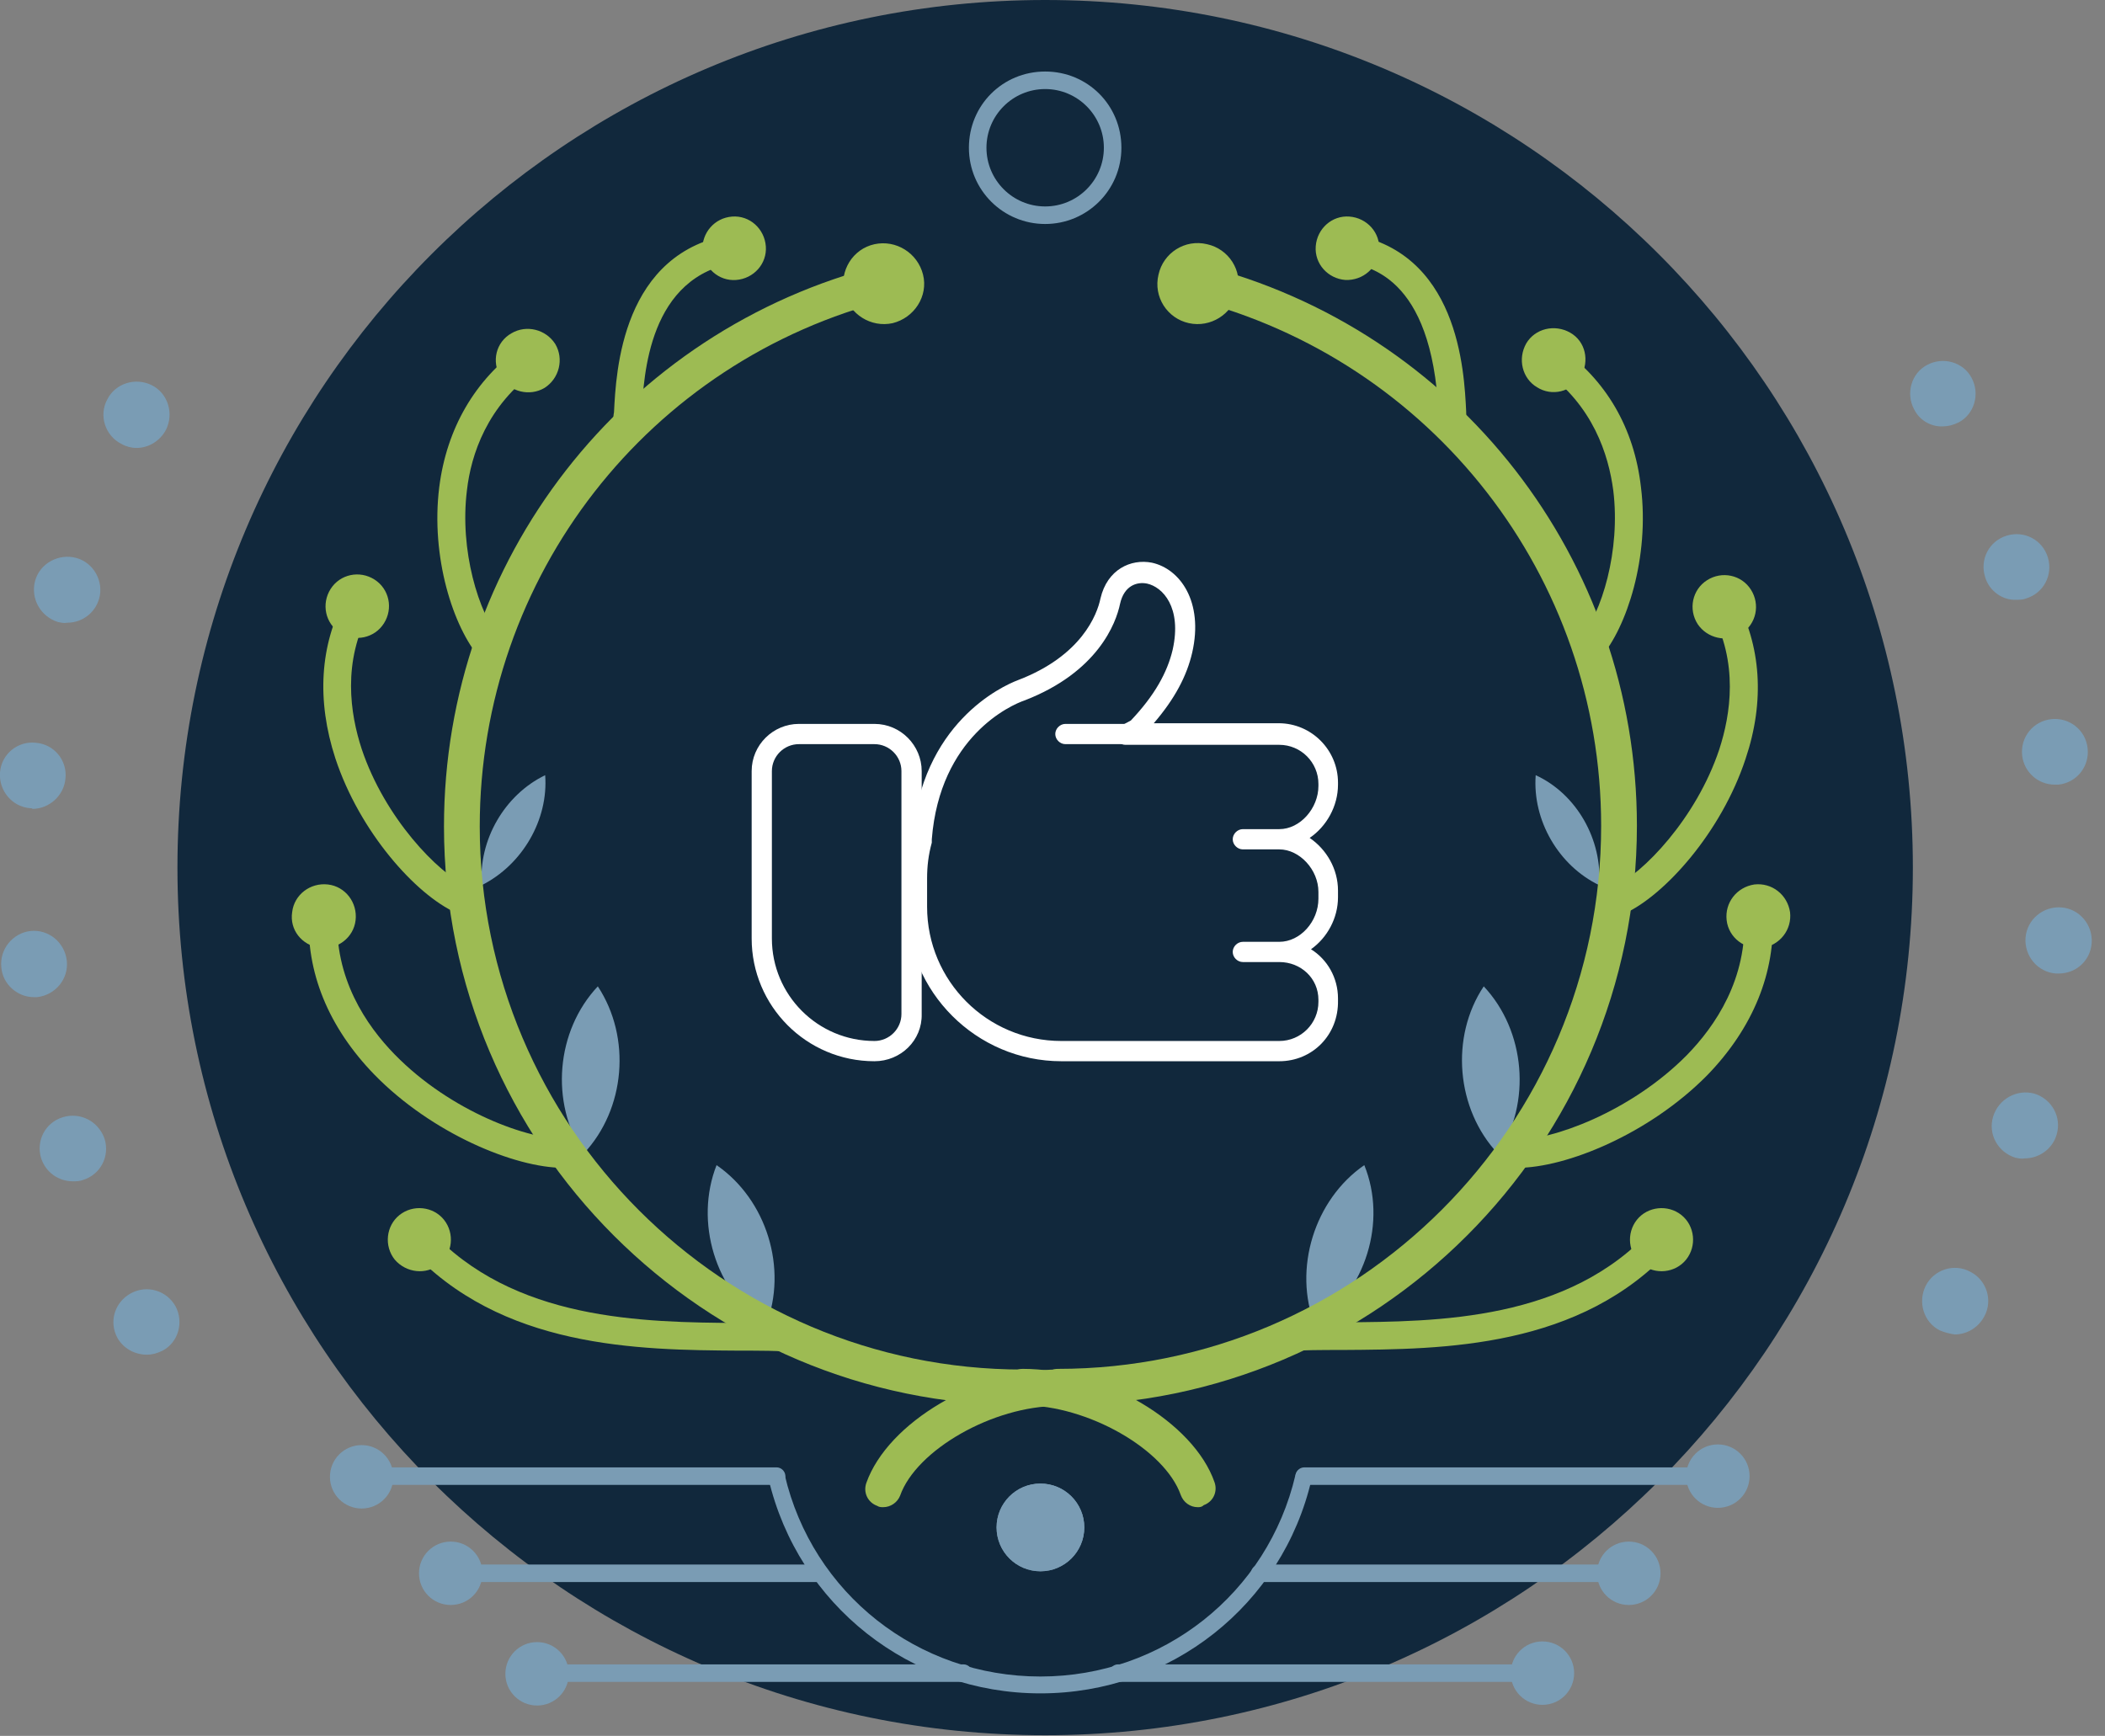 <svg width="97" height="80" viewBox="0 0 97 80" fill="none" xmlns="http://www.w3.org/2000/svg">
<rect x="0" y="0" width="97" height="80" fill="#808080" stroke="none"/>
<g clip-path="url(#clip0_1777_3251)">
<path d="M48.162 79.969C70.245 79.969 88.146 62.067 88.146 39.984C88.146 17.902 70.245 0 48.162 0C26.079 0 8.177 17.902 8.177 39.984C8.177 62.067 26.079 79.969 48.162 79.969Z" fill="#11283C"/>
<path d="M89.39 61.314C88.644 60.941 88.364 60.008 88.737 59.261C89.11 58.515 90.043 58.204 90.789 58.609C91.535 58.982 91.846 59.914 91.442 60.661C91.162 61.189 90.633 61.5 90.074 61.5C89.856 61.469 89.608 61.407 89.39 61.314ZM92.872 53.354C92.064 53.105 91.597 52.266 91.846 51.457C92.095 50.649 92.934 50.183 93.743 50.4C94.551 50.649 95.017 51.489 94.769 52.297C94.582 52.95 93.96 53.385 93.308 53.385C93.152 53.416 93.028 53.385 92.872 53.354ZM94.738 44.866C93.898 44.804 93.276 44.057 93.338 43.218C93.401 42.379 94.147 41.757 94.986 41.819C95.826 41.881 96.448 42.627 96.386 43.467C96.323 44.275 95.671 44.866 94.862 44.866C94.831 44.866 94.8 44.866 94.738 44.866ZM93.183 34.823C93.09 33.984 93.681 33.237 94.52 33.144C95.359 33.051 96.106 33.642 96.199 34.481C96.292 35.321 95.701 36.067 94.862 36.16C94.8 36.16 94.738 36.16 94.675 36.16C93.929 36.16 93.276 35.6 93.183 34.823ZM91.473 26.584C91.224 25.775 91.66 24.936 92.468 24.687C93.276 24.438 94.116 24.874 94.365 25.682C94.613 26.49 94.178 27.33 93.37 27.579C93.214 27.641 93.059 27.641 92.903 27.641C92.281 27.672 91.66 27.237 91.473 26.584ZM88.208 18.873C87.804 18.127 88.084 17.194 88.799 16.821C89.545 16.417 90.478 16.696 90.851 17.412C91.255 18.158 90.975 19.09 90.26 19.464C90.012 19.588 89.763 19.65 89.545 19.65C88.986 19.681 88.457 19.37 88.208 18.873Z" fill="#7A9CB4"/>
<path d="M5.41 61.656C5.006 60.909 5.286 60.008 6.032 59.603C6.778 59.199 7.68 59.479 8.084 60.194C8.488 60.941 8.208 61.873 7.493 62.246C7.244 62.371 6.996 62.433 6.778 62.433C6.218 62.433 5.69 62.153 5.41 61.656ZM1.897 53.385C1.648 52.577 2.083 51.737 2.892 51.489C3.7 51.24 4.539 51.675 4.819 52.483C5.068 53.292 4.633 54.131 3.824 54.38C3.669 54.442 3.513 54.442 3.358 54.442C2.705 54.442 2.114 54.038 1.897 53.385ZM0.062 44.586C-0.031 43.746 0.591 43 1.399 42.907C2.239 42.814 2.985 43.436 3.078 44.275C3.171 45.115 2.55 45.861 1.71 45.954C1.648 45.954 1.617 45.954 1.555 45.954C0.808 45.954 0.124 45.363 0.062 44.586ZM1.399 37.248C0.56 37.186 -0.062 36.44 1.22236e-05 35.6C0.062 34.761 0.808 34.139 1.648 34.232C2.487 34.294 3.109 35.041 3.016 35.88C2.954 36.657 2.27 37.279 1.492 37.279C1.492 37.248 1.43 37.248 1.399 37.248ZM2.674 28.667C1.866 28.418 1.399 27.579 1.617 26.77C1.834 25.962 2.705 25.495 3.513 25.713C4.322 25.931 4.788 26.801 4.571 27.579C4.384 28.263 3.762 28.698 3.109 28.698C2.954 28.729 2.829 28.698 2.674 28.667ZM5.597 20.459C4.85 20.085 4.539 19.153 4.944 18.407C5.317 17.66 6.25 17.38 6.996 17.753C7.742 18.127 8.022 19.059 7.649 19.806C7.369 20.334 6.84 20.645 6.281 20.645C6.063 20.645 5.814 20.583 5.597 20.459Z" fill="#7A9CB4"/>
<path d="M60.599 61.096C59.573 58.484 60.568 55.282 62.868 53.696C63.925 56.308 62.931 59.479 60.599 61.096Z" fill="#7A9CB4"/>
<path d="M69.025 53.167C67.097 51.115 66.817 47.789 68.372 45.457C70.299 47.509 70.579 50.836 69.025 53.167Z" fill="#7A9CB4"/>
<path d="M73.689 40.793C71.823 39.891 70.61 37.808 70.766 35.725C72.662 36.595 73.844 38.71 73.689 40.793Z" fill="#7A9CB4"/>
<path d="M48.753 64.765C48.286 64.765 47.913 64.392 47.913 63.925C47.913 63.459 48.286 63.086 48.753 63.086C62.557 63.086 73.782 51.862 73.782 38.057C73.782 26.584 66.009 16.603 54.878 13.774C54.442 13.65 54.163 13.214 54.287 12.779C54.411 12.344 54.847 12.064 55.282 12.188C67.159 15.173 75.43 25.807 75.43 38.057C75.43 52.794 63.459 64.765 48.753 64.765Z" fill="#9DBB53"/>
<path d="M54.785 14.893C53.789 14.676 53.137 13.681 53.385 12.655C53.603 11.66 54.598 11.007 55.624 11.255C56.619 11.473 57.272 12.468 57.023 13.494C56.774 14.489 55.779 15.111 54.785 14.893Z" fill="#9DBB53"/>
<path d="M59.231 62.309C58.889 62.309 58.609 62.06 58.578 61.687C58.547 61.345 58.826 61.034 59.168 61.003C59.977 60.941 60.879 60.941 61.873 60.941C66.257 60.91 72.289 60.879 76.145 56.619C76.394 56.339 76.798 56.339 77.046 56.588C77.326 56.837 77.326 57.241 77.078 57.489C72.849 62.153 66.506 62.184 61.873 62.215C60.91 62.215 60.008 62.215 59.262 62.278C59.262 62.309 59.231 62.309 59.231 62.309Z" fill="#9DBB53"/>
<path d="M75.43 56.215C75.927 55.593 76.86 55.499 77.482 55.997C78.103 56.495 78.197 57.427 77.699 58.049C77.202 58.671 76.269 58.764 75.647 58.267C75.025 57.769 74.932 56.837 75.43 56.215Z" fill="#9DBB53"/>
<path d="M69.926 53.821C69.864 53.821 69.833 53.821 69.771 53.821C69.398 53.821 69.118 53.51 69.149 53.136C69.18 52.763 69.46 52.484 69.833 52.515C71.481 52.577 75.15 51.24 77.73 48.628C79.036 47.291 80.529 45.115 80.373 42.192C80.342 41.819 80.622 41.539 80.995 41.508C81.337 41.508 81.648 41.757 81.679 42.13C81.835 44.804 80.777 47.385 78.663 49.561C75.989 52.266 72.165 53.821 69.926 53.821Z" fill="#9DBB53"/>
<path d="M79.565 42.41C79.472 41.601 80.031 40.886 80.84 40.762C81.648 40.669 82.363 41.228 82.487 42.037C82.581 42.845 82.021 43.56 81.213 43.684C80.404 43.778 79.658 43.218 79.565 42.41Z" fill="#9DBB53"/>
<path d="M74.621 42.13C74.373 42.13 74.124 41.974 74.031 41.757C73.875 41.446 74.031 41.042 74.341 40.886C75.709 40.264 78.166 37.715 79.223 34.544C79.751 32.927 80.124 30.533 78.85 28.201C78.663 27.89 78.788 27.485 79.099 27.33C79.409 27.143 79.814 27.268 79.969 27.579C81.151 29.755 81.337 32.305 80.435 34.979C79.316 38.368 76.704 41.259 74.87 42.099C74.808 42.13 74.715 42.13 74.621 42.13Z" fill="#9DBB53"/>
<path d="M78.228 28.76C77.793 28.076 77.979 27.175 78.663 26.739C79.347 26.304 80.249 26.491 80.684 27.175C81.12 27.859 80.933 28.76 80.249 29.196C79.565 29.631 78.663 29.413 78.228 28.76Z" fill="#9DBB53"/>
<path d="M73.284 30.532C73.129 30.532 72.973 30.47 72.849 30.377C72.569 30.128 72.538 29.724 72.787 29.475C73.813 28.263 74.683 25.371 74.341 22.604C74.124 20.956 73.409 18.686 71.139 17.07C70.859 16.852 70.766 16.448 70.984 16.168C71.201 15.888 71.605 15.795 71.885 16.012C73.999 17.505 75.305 19.712 75.616 22.448C76.02 25.682 74.963 28.916 73.751 30.315C73.657 30.47 73.471 30.532 73.284 30.532Z" fill="#9DBB53"/>
<path d="M70.828 17.847C70.144 17.443 69.926 16.541 70.331 15.826C70.735 15.142 71.636 14.924 72.352 15.329C73.067 15.733 73.253 16.634 72.849 17.349C72.414 18.065 71.512 18.282 70.828 17.847Z" fill="#9DBB53"/>
<path d="M66.972 20.054C66.63 20.054 66.351 19.806 66.32 19.464C66.32 19.339 66.32 19.215 66.288 19.028C65.978 12.655 62.993 12.219 61.873 12.064C61.531 12.002 61.283 11.691 61.314 11.318C61.376 10.976 61.687 10.727 62.06 10.758C67.221 11.504 67.47 17.101 67.563 18.966C67.563 19.122 67.563 19.246 67.594 19.339C67.626 19.681 67.346 20.023 67.004 20.023C67.004 20.054 67.004 20.054 66.972 20.054Z" fill="#9DBB53"/>
<path d="M61.998 12.903C61.189 12.841 60.568 12.157 60.63 11.349C60.692 10.54 61.376 9.918 62.184 9.981C62.993 10.043 63.615 10.727 63.552 11.535C63.49 12.344 62.806 12.934 61.998 12.903Z" fill="#9DBB53"/>
<path d="M40.7 69.46C40.606 69.46 40.513 69.46 40.42 69.398C39.985 69.242 39.767 68.776 39.922 68.341C40.917 65.542 45.053 63.117 48.753 63.117C49.219 63.117 49.592 63.49 49.592 63.957C49.592 64.423 49.219 64.796 48.753 64.796C45.768 64.796 42.223 66.817 41.477 68.931C41.353 69.242 41.042 69.46 40.7 69.46Z" fill="#9DBB53"/>
<path d="M35.29 61.096C32.958 59.51 31.994 56.308 33.02 53.696C35.321 55.282 36.316 58.453 35.29 61.096Z" fill="#7A9CB4"/>
<path d="M26.895 53.167C25.34 50.804 25.62 47.509 27.548 45.457C29.102 47.82 28.822 51.115 26.895 53.167Z" fill="#7A9CB4"/>
<path d="M22.2 40.793C22.044 38.71 23.257 36.627 25.122 35.725C25.278 37.777 24.065 39.86 22.2 40.793Z" fill="#7A9CB4"/>
<path d="M47.136 64.765C32.429 64.765 20.459 52.794 20.459 38.088C20.459 25.838 28.729 15.204 40.606 12.219C41.042 12.095 41.508 12.375 41.601 12.81C41.695 13.245 41.446 13.712 41.011 13.805C29.88 16.603 22.107 26.584 22.107 38.088C22.107 51.893 33.331 63.117 47.136 63.117C47.602 63.117 47.975 63.49 47.975 63.956C47.975 64.423 47.602 64.765 47.136 64.765Z" fill="#9DBB53"/>
<path d="M40.295 11.255C41.29 11.038 42.285 11.66 42.534 12.655C42.783 13.649 42.13 14.645 41.135 14.893C40.14 15.111 39.145 14.489 38.896 13.494C38.679 12.468 39.3 11.473 40.295 11.255Z" fill="#9DBB53"/>
<path d="M36.689 62.309H36.658C35.88 62.246 34.979 62.246 34.046 62.246C29.413 62.215 23.07 62.153 18.842 57.52C18.593 57.241 18.624 56.837 18.873 56.619C19.153 56.37 19.557 56.401 19.775 56.65C23.63 60.879 29.631 60.941 34.046 60.972C35.01 60.972 35.943 60.972 36.751 61.034C37.093 61.065 37.373 61.376 37.342 61.718C37.311 62.06 37 62.309 36.689 62.309Z" fill="#9DBB53"/>
<path d="M18.189 58.049C17.692 57.427 17.785 56.495 18.407 55.997C19.029 55.499 19.961 55.593 20.459 56.215C20.956 56.837 20.863 57.769 20.241 58.267C19.65 58.764 18.718 58.671 18.189 58.049Z" fill="#9DBB53"/>
<path d="M25.962 53.821C23.723 53.821 19.899 52.235 17.256 49.53C15.142 47.353 14.085 44.804 14.24 42.099C14.271 41.726 14.582 41.477 14.924 41.477C15.297 41.508 15.546 41.819 15.546 42.161C15.391 45.084 16.883 47.26 18.189 48.597C20.77 51.24 24.407 52.546 26.086 52.483C26.428 52.483 26.739 52.763 26.77 53.105C26.77 53.478 26.491 53.758 26.148 53.789C26.086 53.821 26.024 53.821 25.962 53.821Z" fill="#9DBB53"/>
<path d="M13.463 42.037C13.556 41.228 14.302 40.669 15.111 40.762C15.919 40.855 16.479 41.601 16.386 42.41C16.292 43.218 15.546 43.778 14.738 43.684C13.898 43.56 13.339 42.845 13.463 42.037Z" fill="#9DBB53"/>
<path d="M21.298 42.13C21.205 42.13 21.112 42.099 21.018 42.068C19.153 41.228 16.572 38.337 15.453 34.948C14.582 32.274 14.738 29.724 15.919 27.548C16.106 27.237 16.479 27.112 16.79 27.299C17.101 27.485 17.225 27.859 17.038 28.169C15.764 30.501 16.137 32.895 16.665 34.512C17.723 37.684 20.179 40.233 21.547 40.855C21.858 41.011 22.013 41.384 21.858 41.726C21.765 42.005 21.547 42.13 21.298 42.13Z" fill="#9DBB53"/>
<path d="M15.235 27.143C15.67 26.459 16.572 26.273 17.256 26.708C17.94 27.143 18.127 28.045 17.691 28.729C17.256 29.413 16.355 29.6 15.67 29.164C14.986 28.729 14.8 27.828 15.235 27.143Z" fill="#9DBB53"/>
<path d="M22.604 30.533C22.417 30.533 22.231 30.47 22.107 30.315C20.894 28.916 19.837 25.682 20.241 22.449C20.583 19.744 21.889 17.505 23.972 16.013C24.252 15.795 24.656 15.888 24.874 16.168C25.091 16.448 24.998 16.852 24.718 17.07C22.448 18.686 21.702 20.956 21.516 22.604C21.174 25.34 22.044 28.263 23.07 29.476C23.319 29.755 23.288 30.16 23.008 30.377C22.915 30.502 22.759 30.533 22.604 30.533Z" fill="#9DBB53"/>
<path d="M23.568 15.36C24.252 14.955 25.154 15.173 25.589 15.857C25.993 16.541 25.775 17.443 25.091 17.878C24.407 18.282 23.506 18.065 23.07 17.381C22.635 16.666 22.853 15.764 23.568 15.36Z" fill="#9DBB53"/>
<path d="M28.916 20.054C28.885 20.054 28.885 20.054 28.854 20.054C28.512 20.023 28.232 19.712 28.263 19.37C28.263 19.277 28.263 19.153 28.294 18.997C28.387 17.163 28.636 11.566 33.797 10.789C34.139 10.727 34.481 10.976 34.543 11.349C34.605 11.691 34.357 12.033 33.984 12.095C29.88 12.686 29.662 17.318 29.569 19.059C29.569 19.215 29.569 19.37 29.538 19.495C29.538 19.806 29.258 20.054 28.916 20.054Z" fill="#9DBB53"/>
<path d="M33.735 9.981C34.543 9.918 35.227 10.54 35.29 11.349C35.352 12.157 34.73 12.841 33.922 12.903C33.113 12.965 32.429 12.344 32.367 11.535C32.336 10.727 32.927 10.043 33.735 9.981Z" fill="#9DBB53"/>
<path d="M55.189 69.46C54.847 69.46 54.536 69.242 54.411 68.9C53.665 66.786 50.121 64.765 47.136 64.765C46.669 64.765 46.296 64.392 46.296 63.925C46.296 63.459 46.669 63.086 47.136 63.086C50.867 63.086 55.002 65.542 55.966 68.309C56.121 68.745 55.904 69.211 55.468 69.367C55.375 69.46 55.282 69.46 55.189 69.46Z" fill="#9DBB53"/>
<path d="M47.944 72.414C49.06 72.414 49.965 71.509 49.965 70.393C49.965 69.276 49.06 68.372 47.944 68.372C46.828 68.372 45.923 69.276 45.923 70.393C45.923 71.509 46.828 72.414 47.944 72.414Z" fill="#7A9CB4"/>
<path d="M35.787 68.434H16.603C16.386 68.434 16.199 68.247 16.199 68.03C16.199 67.812 16.386 67.625 16.603 67.625H35.787C36.005 67.625 36.191 67.812 36.191 68.03C36.191 68.247 36.005 68.434 35.787 68.434Z" fill="#7A9CB4"/>
<path d="M16.665 69.522C15.857 69.522 15.204 68.869 15.204 68.061C15.204 67.252 15.857 66.599 16.665 66.599C17.474 66.599 18.127 67.252 18.127 68.061C18.127 68.869 17.474 69.522 16.665 69.522Z" fill="#7A9CB4"/>
<path d="M37.621 72.911H20.707C20.49 72.911 20.303 72.725 20.303 72.507C20.303 72.289 20.49 72.103 20.707 72.103H37.621C37.839 72.103 38.026 72.289 38.026 72.507C38.026 72.725 37.839 72.911 37.621 72.911Z" fill="#7A9CB4"/>
<path d="M20.77 73.968C19.961 73.968 19.308 73.315 19.308 72.507C19.308 71.698 19.961 71.046 20.77 71.046C21.578 71.046 22.231 71.698 22.231 72.507C22.231 73.315 21.578 73.968 20.77 73.968Z" fill="#7A9CB4"/>
<path d="M44.4 77.513H24.687C24.47 77.513 24.283 77.326 24.283 77.108C24.283 76.891 24.47 76.704 24.687 76.704H44.4C44.617 76.704 44.804 76.891 44.804 77.108C44.804 77.326 44.617 77.513 44.4 77.513Z" fill="#7A9CB4"/>
<path d="M24.749 78.601C23.941 78.601 23.288 77.948 23.288 77.14C23.288 76.331 23.941 75.678 24.749 75.678C25.558 75.678 26.211 76.331 26.211 77.14C26.211 77.948 25.558 78.601 24.749 78.601Z" fill="#7A9CB4"/>
<path d="M79.223 68.434H60.101C59.883 68.434 59.697 68.247 59.697 68.03C59.697 67.812 59.883 67.625 60.101 67.625H79.223C79.44 67.625 79.627 67.812 79.627 68.03C79.627 68.247 79.44 68.434 79.223 68.434Z" fill="#7A9CB4"/>
<path d="M79.161 66.568C79.969 66.568 80.622 67.221 80.622 68.03C80.622 68.838 79.969 69.491 79.161 69.491C78.352 69.491 77.699 68.838 77.699 68.03C77.699 67.221 78.352 66.568 79.161 66.568Z" fill="#7A9CB4"/>
<path d="M75.15 72.911H58.049C57.831 72.911 57.645 72.725 57.645 72.507C57.645 72.289 57.831 72.103 58.049 72.103H75.15C75.367 72.103 75.554 72.289 75.554 72.507C75.554 72.725 75.367 72.911 75.15 72.911Z" fill="#7A9CB4"/>
<path d="M75.056 71.046C75.865 71.046 76.518 71.698 76.518 72.507C76.518 73.315 75.865 73.968 75.056 73.968C74.248 73.968 73.595 73.315 73.595 72.507C73.595 71.698 74.248 71.046 75.056 71.046Z" fill="#7A9CB4"/>
<path d="M71.17 77.513H51.52C51.302 77.513 51.115 77.326 51.115 77.108C51.115 76.891 51.302 76.704 51.52 76.704H71.17C71.388 76.704 71.574 76.891 71.574 77.108C71.574 77.326 71.388 77.513 71.17 77.513Z" fill="#7A9CB4"/>
<path d="M71.077 75.647C71.885 75.647 72.538 76.3 72.538 77.108C72.538 77.917 71.885 78.57 71.077 78.57C70.268 78.57 69.615 77.917 69.615 77.108C69.615 76.3 70.268 75.647 71.077 75.647Z" fill="#7A9CB4"/>
<path d="M47.944 78.041C41.943 78.041 36.782 73.968 35.414 68.154C35.352 67.936 35.507 67.75 35.694 67.688C35.911 67.625 36.098 67.781 36.16 67.967C37.435 73.44 42.285 77.264 47.944 77.264C53.572 77.264 58.422 73.44 59.697 67.967C59.759 67.75 59.946 67.625 60.163 67.688C60.381 67.75 60.505 67.936 60.443 68.154C59.106 73.968 53.945 78.041 47.944 78.041Z" fill="#7A9CB4"/>
<path d="M47.944 72.414C49.06 72.414 49.965 71.509 49.965 70.393C49.965 69.276 49.06 68.372 47.944 68.372C46.828 68.372 45.923 69.276 45.923 70.393C45.923 71.509 46.828 72.414 47.944 72.414Z" fill="#7A9CB4"/>
<path d="M48.162 10.323C46.234 10.323 44.648 8.768 44.648 6.809C44.648 4.85 46.203 3.296 48.162 3.296C50.12 3.296 51.675 4.85 51.675 6.809C51.675 8.768 50.089 10.323 48.162 10.323ZM48.162 4.104C46.669 4.104 45.457 5.317 45.457 6.809C45.457 8.302 46.669 9.514 48.162 9.514C49.654 9.514 50.867 8.302 50.867 6.809C50.867 5.317 49.654 4.104 48.162 4.104Z" fill="#7A9CB4"/>
<path d="M40.295 48.908C37.155 48.908 34.637 46.358 34.637 43.249V35.538C34.637 34.326 35.632 33.362 36.813 33.362H40.295C41.508 33.362 42.472 34.357 42.472 35.538V46.731C42.503 47.944 41.508 48.908 40.295 48.908ZM36.813 34.295C36.129 34.295 35.569 34.854 35.569 35.538V43.249C35.569 45.861 37.684 47.975 40.295 47.975C40.979 47.975 41.539 47.416 41.539 46.731V35.538C41.539 34.854 40.979 34.295 40.295 34.295H36.813Z" fill="white"/>
<path d="M58.951 48.908H48.908C44.99 48.908 41.788 45.705 41.788 41.788V40.482C41.788 39.891 41.881 39.269 42.036 38.679C42.441 33.331 46.172 31.621 46.918 31.341C49.841 30.222 50.556 28.325 50.711 27.579C51.022 26.242 52.11 25.744 53.074 25.931C54.38 26.211 55.468 27.734 54.94 30.066C54.691 31.154 54.131 32.211 53.167 33.331H58.919C60.443 33.331 61.656 34.574 61.656 36.067V36.16C61.656 37.155 61.127 38.088 60.35 38.616C61.127 39.145 61.656 40.047 61.656 41.042V41.352C61.656 42.316 61.158 43.218 60.412 43.747C61.158 44.213 61.656 45.053 61.656 46.016V46.11C61.687 47.695 60.474 48.908 58.951 48.908ZM42.938 38.679C42.938 38.741 42.938 38.772 42.938 38.834C42.783 39.394 42.721 39.922 42.721 40.482V41.788C42.721 45.208 45.488 47.975 48.908 47.975H58.951C59.946 47.975 60.754 47.167 60.754 46.172V46.078C60.754 45.084 59.946 44.337 58.951 44.337H57.272C57.023 44.337 56.805 44.12 56.805 43.871C56.805 43.622 57.023 43.405 57.272 43.405H58.951C59.914 43.405 60.754 42.472 60.754 41.415V41.104C60.754 40.078 59.883 39.145 58.951 39.145H57.272C57.023 39.145 56.805 38.927 56.805 38.679C56.805 38.43 57.023 38.212 57.272 38.212H58.951C59.914 38.212 60.754 37.248 60.754 36.222V36.129C60.754 35.134 59.946 34.326 58.951 34.326H51.862C51.644 34.326 51.457 34.17 51.395 33.984C51.333 33.766 51.426 33.548 51.644 33.455L52.11 33.206C53.199 32.056 53.789 30.999 54.038 29.942C54.473 27.983 53.572 27.05 52.856 26.895C52.39 26.801 51.799 26.988 51.613 27.828C51.426 28.729 50.587 30.968 47.229 32.274C46.576 32.491 43.311 33.953 42.938 38.679Z" fill="white"/>
<path d="M51.862 34.295H49.094C48.846 34.295 48.628 34.077 48.628 33.828C48.628 33.58 48.846 33.362 49.094 33.362H51.862C52.11 33.362 52.328 33.58 52.328 33.828C52.328 34.077 52.11 34.295 51.862 34.295Z" fill="white"/>
</g>
<defs>
<clipPath id="clip0_1777_3251">
<rect width="96.385" height="80" fill="white"/>
</clipPath>
</defs>
</svg>
